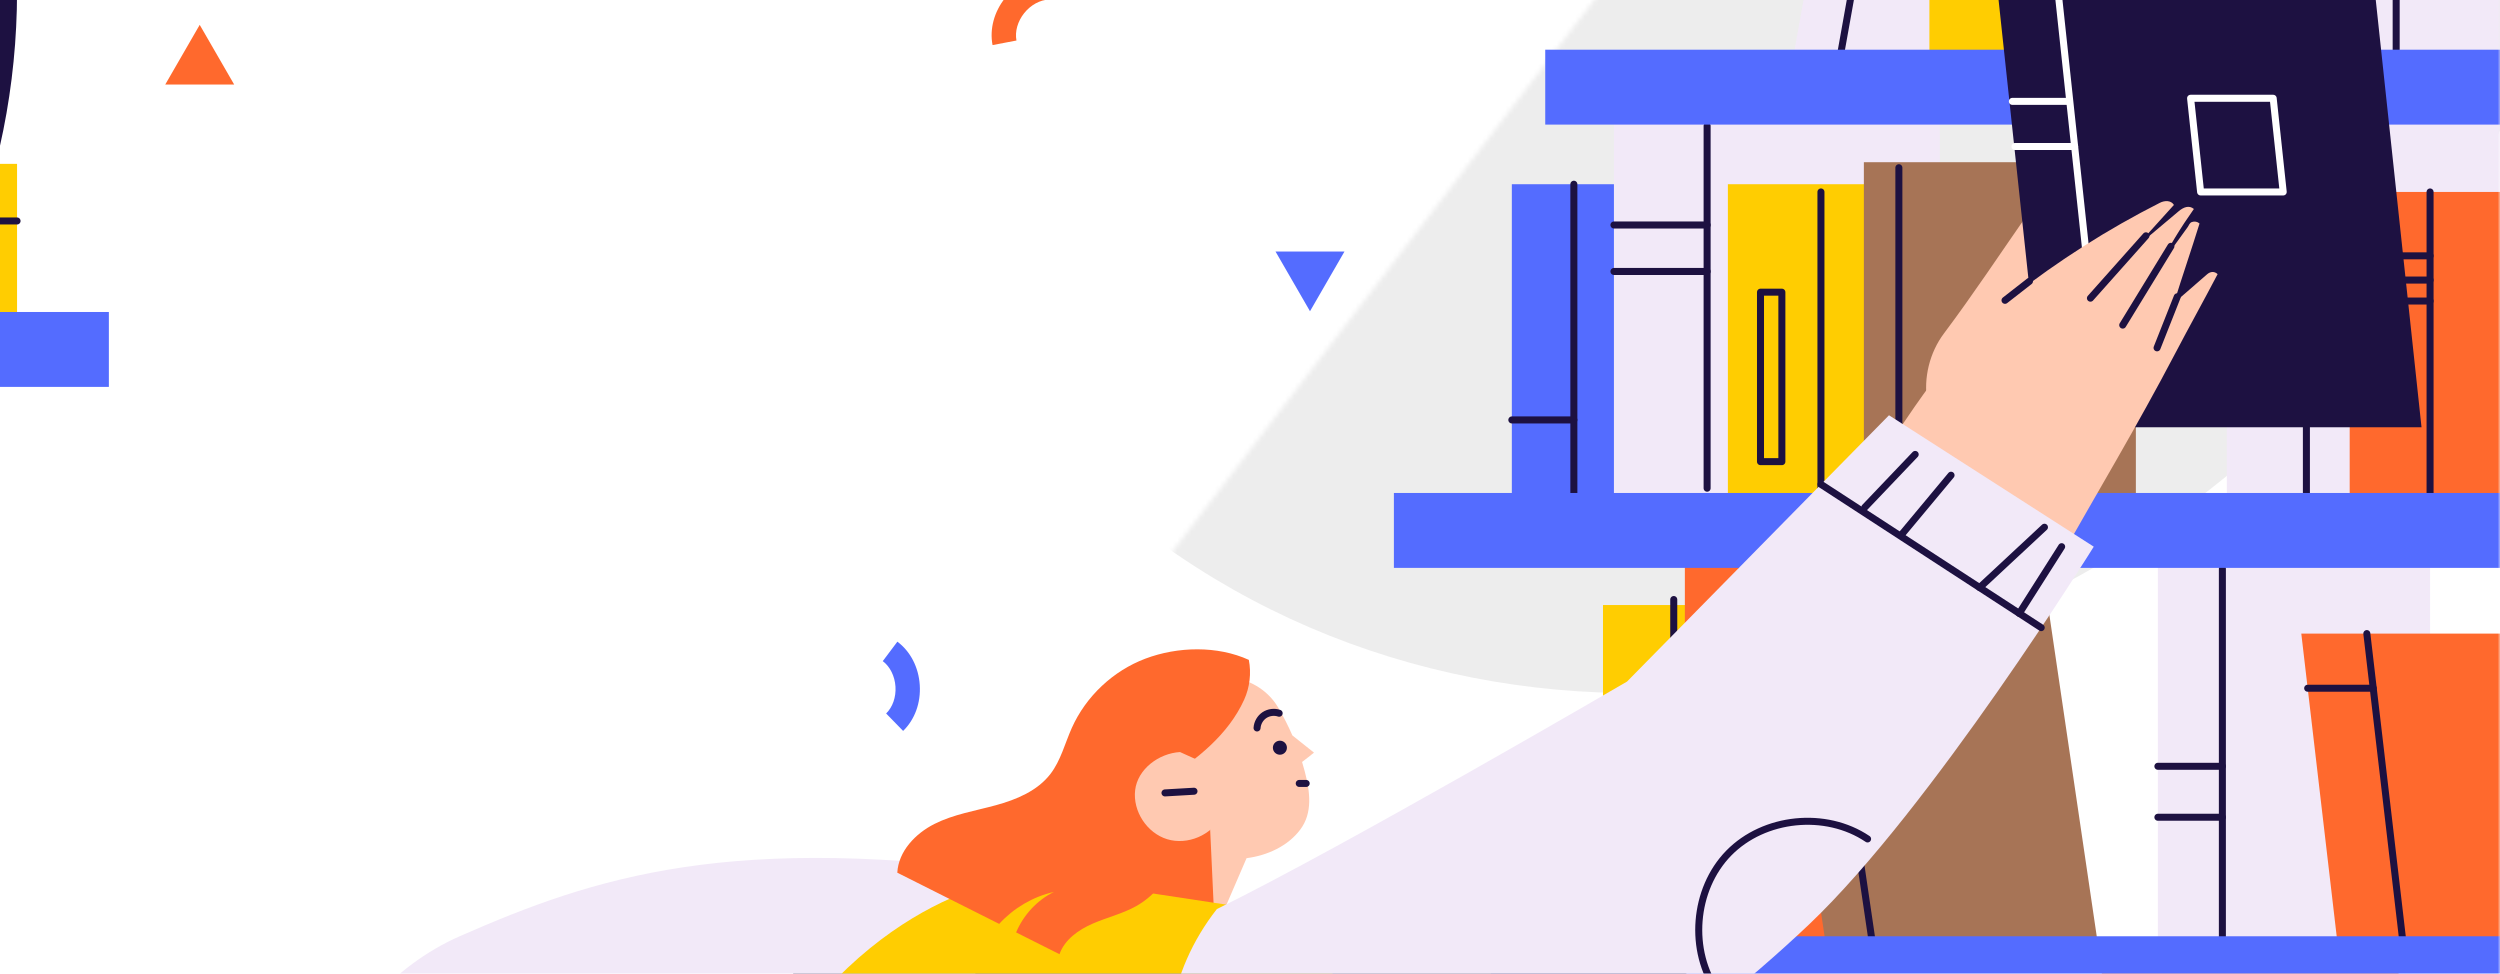 <svg width="534" height="208" viewBox="0 0 534 208" fill="none" xmlns="http://www.w3.org/2000/svg">
<g clip-path="url(#clip0_39_16348)" filter="url(#filter0_d_39_16348)">
<path d="M534 -42H-216V458H534V-42Z" fill="white"/>
<mask id="mask0_39_16348" style="mask-type:luminance" maskUnits="userSpaceOnUse" x="18" y="-179" width="854" height="900">
<path d="M474.376 -178.967L18.675 416.758L415.826 720.558L871.526 124.833L474.376 -178.967Z" fill="white"/>
</mask>
<g mask="url(#mask0_39_16348)">
<path d="M511.002 61.102C578.232 -26.786 567.638 -147.828 487.339 -209.252C407.041 -270.676 287.445 -249.223 220.215 -161.335C152.985 -73.447 163.579 47.595 243.878 109.019C324.176 170.444 443.772 148.991 511.002 61.102Z" fill="#EDEDED"/>
</g>
<path d="M42.658 1.306L35.297 14.055H50.018L42.658 1.306Z" fill="#FF692D"/>
<path d="M279.815 62.482L287.176 49.733H272.455L279.815 62.482Z" fill="#546CFF"/>
<path d="M192.907 152.126L189.278 148.401C190.672 147.044 191.418 144.896 191.274 142.657C191.129 140.418 190.115 138.384 188.559 137.216L191.68 133.058C194.476 135.156 196.219 138.534 196.462 142.324C196.707 146.114 195.411 149.686 192.907 152.126Z" fill="#546CFF"/>
<path d="M212.008 5.629C211.353 2.195 212.336 -1.476 214.706 -4.443C217.076 -7.411 220.439 -9.181 223.933 -9.3L224.111 -4.103C222.167 -4.037 220.17 -2.951 218.769 -1.198C217.37 0.555 216.751 2.742 217.116 4.654L212.008 5.629Z" fill="#FF692D"/>
<mask id="mask1_39_16348" style="mask-type:luminance" maskUnits="userSpaceOnUse" x="132" y="-42" width="402" height="500">
<path d="M534 -42H132.882V458H534V-42Z" fill="white"/>
</mask>
<g mask="url(#mask1_39_16348)">
<path d="M457.204 203.997H378.738V296.607H457.204V203.997Z" fill="#F2E9F8"/>
<path d="M398.471 206.202V295" stroke="#1D1141" stroke-width="1.5" stroke-miterlimit="10" stroke-linecap="round" stroke-linejoin="round"/>
<path d="M512.33 203.165H448.947V296.607H512.33V203.165Z" fill="#FF692D"/>
<path d="M464.814 206.202V292.66" stroke="#1D1141" stroke-width="1.5" stroke-miterlimit="10" stroke-linecap="round" stroke-linejoin="round"/>
</g>
<mask id="mask2_39_16348" style="mask-type:luminance" maskUnits="userSpaceOnUse" x="132" y="-42" width="402" height="500">
<path d="M534 -42H132.882V458H534V-42Z" fill="white"/>
</mask>
<g mask="url(#mask2_39_16348)">
<path d="M519.063 114.424H460.925V198.259H519.063V114.424Z" fill="#F2E9F8"/>
<path d="M474.699 117.465V197.706" stroke="#1D1141" stroke-width="1.5" stroke-miterlimit="10" stroke-linecap="round" stroke-linejoin="round"/>
<path d="M460.925 159.678H474.699" stroke="#1D1141" stroke-width="1.5" stroke-miterlimit="10" stroke-linecap="round" stroke-linejoin="round"/>
<path d="M460.925 170.564H474.699" stroke="#1D1141" stroke-width="1.5" stroke-miterlimit="10" stroke-linecap="round" stroke-linejoin="round"/>
<path d="M499.383 198.259H557.203L549.375 131.332H491.555L499.383 198.259Z" fill="#FF692D"/>
<path d="M505.555 131.332L513.383 198.259" stroke="#1D1141" stroke-width="1.5" stroke-miterlimit="10" stroke-linecap="round" stroke-linejoin="round"/>
<path d="M492.92 143.005H506.92" stroke="#1D1141" stroke-width="1.5" stroke-miterlimit="10" stroke-linecap="round" stroke-linejoin="round"/>
<path d="M400.537 125.235H342.399V198.258H400.537V125.235Z" fill="#FFCD01"/>
<path d="M357.513 124.059V187.588" stroke="#1D1141" stroke-width="1.5" stroke-miterlimit="10" stroke-linecap="round" stroke-linejoin="round"/>
<path d="M342.399 161.747H357.513" stroke="#1D1141" stroke-width="1.5" stroke-miterlimit="10" stroke-linecap="round" stroke-linejoin="round"/>
<path d="M418.023 109.92H359.885V198.259H418.023V109.92Z" fill="#FF692D"/>
<path d="M372.14 114.985V196.294" stroke="#1D1141" stroke-width="1.5" stroke-miterlimit="10" stroke-linecap="round" stroke-linejoin="round"/>
<path d="M359.885 131.332H372.14" stroke="#1D1141" stroke-width="1.5" stroke-miterlimit="10" stroke-linecap="round" stroke-linejoin="round"/>
<path d="M390.06 198.259H448.198L435.18 109.92H377.042L390.06 198.259Z" fill="#A77456"/>
<path d="M400.06 198.259L387.042 109.92" stroke="#1D1141" stroke-width="1.5" stroke-miterlimit="10" stroke-linecap="round" stroke-linejoin="round"/>
<path d="M572.757 195.982H318.473V211.982H572.757V195.982Z" fill="#546CFF"/>
</g>
<mask id="mask3_39_16348" style="mask-type:luminance" maskUnits="userSpaceOnUse" x="132" y="-42" width="402" height="500">
<path d="M534 -42H132.882V458H534V-42Z" fill="white"/>
</mask>
<g mask="url(#mask3_39_16348)">
<path d="M392.525 35.35H322.927V102.919H392.525V35.35Z" fill="#546CFF"/>
<path d="M336.177 35.35V102.35" stroke="#1D1141" stroke-width="1.5" stroke-miterlimit="10" stroke-linecap="round" stroke-linejoin="round"/>
<path d="M336.177 85.699H322.927" stroke="#1D1141" stroke-width="1.5" stroke-miterlimit="10" stroke-linecap="round" stroke-linejoin="round"/>
<path d="M414.334 20.308H344.736V102.918H414.334V20.308Z" fill="#F2E9F8"/>
<path d="M364.639 22.882V100.282" stroke="#1D1141" stroke-width="1.5" stroke-miterlimit="10" stroke-linecap="round" stroke-linejoin="round"/>
<path d="M344.736 44.059H364.639" stroke="#1D1141" stroke-width="1.5" stroke-miterlimit="10" stroke-linecap="round" stroke-linejoin="round"/>
<path d="M344.736 53.983H364.639" stroke="#1D1141" stroke-width="1.5" stroke-miterlimit="10" stroke-linecap="round" stroke-linejoin="round"/>
<path d="M427.172 35.35H369.073V102.919H427.172V35.35Z" fill="#FFCD01"/>
<path d="M388.954 37V102.35" stroke="#1D1141" stroke-width="1.5" stroke-miterlimit="10" stroke-linecap="round" stroke-linejoin="round"/>
<path d="M380.607 58.41H376.042V94.607H380.607V58.41Z" stroke="#1D1141" stroke-width="1.5" stroke-miterlimit="10" stroke-linecap="round" stroke-linejoin="round"/>
<path d="M456.221 30.647H398.122V102.918H456.221V30.647Z" fill="#A77456"/>
<path d="M405.599 31.824V102.35" stroke="#1D1141" stroke-width="1.5" stroke-miterlimit="10" stroke-linecap="round" stroke-linejoin="round"/>
<path d="M541.882 20.308H475.65V104.507H541.882V20.308Z" fill="#F2E9F8"/>
<path d="M492.647 21.471V104.735" stroke="#1D1141" stroke-width="1.5" stroke-miterlimit="10" stroke-linecap="round" stroke-linejoin="round"/>
<path d="M485.823 35.35H480.882V81.471H485.823V35.35Z" stroke="#1D1141" stroke-width="1.5" stroke-miterlimit="10" stroke-linecap="round" stroke-linejoin="round"/>
<path d="M553.187 37H501.894V104.507H553.187V37Z" fill="#FF692D"/>
<path d="M519.063 37V102.643" stroke="#1D1141" stroke-width="1.5" stroke-miterlimit="10" stroke-linecap="round" stroke-linejoin="round"/>
<path d="M501.894 50.647H519.063" stroke="#1D1141" stroke-width="1.5" stroke-miterlimit="10" stroke-linecap="round" stroke-linejoin="round"/>
<path d="M501.894 55.824H519.063" stroke="#1D1141" stroke-width="1.5" stroke-miterlimit="10" stroke-linecap="round" stroke-linejoin="round"/>
<path d="M501.894 60.296H519.063" stroke="#1D1141" stroke-width="1.5" stroke-miterlimit="10" stroke-linecap="round" stroke-linejoin="round"/>
<path d="M581.007 101.299H297.735V117.299H581.007V101.299Z" fill="#546CFF"/>
</g>
<mask id="mask4_39_16348" style="mask-type:luminance" maskUnits="userSpaceOnUse" x="132" y="-42" width="402" height="500">
<path d="M534 -42H132.882V458H534V-42Z" fill="white"/>
</mask>
<g mask="url(#mask4_39_16348)">
<path d="M381.607 16.234H472.167L489.747 -81.941H399.187L381.607 16.234Z" fill="#F2E9F8"/>
<path d="M409.187 -81.941L391.607 16.234" stroke="#1D1141" stroke-width="1.5" stroke-miterlimit="10" stroke-linecap="round" stroke-linejoin="round"/>
<path d="M502.682 -63.42H412.122V16.235H502.682V-63.42Z" fill="#FFCD01"/>
<path d="M430.059 -62.294V9.235" stroke="#1D1141" stroke-width="1.5" stroke-miterlimit="10" stroke-linecap="round" stroke-linejoin="round"/>
<path d="M528.348 -55.943H437.788V16.235H528.348V-55.943Z" fill="#546CFF"/>
<path d="M456.222 -55.943V9.235" stroke="#1D1141" stroke-width="1.5" stroke-miterlimit="10" stroke-linecap="round" stroke-linejoin="round"/>
<path d="M557.102 -81.941H466.542V16.234H557.102V-81.941Z" fill="#FF692D"/>
<path d="M480.882 -81.941V11.334" stroke="#1D1141" stroke-width="1.5" stroke-miterlimit="10" stroke-linecap="round" stroke-linejoin="round"/>
<path d="M579.191 -77.041H488.631V11.335H579.191V-77.041Z" fill="#F2E9F8"/>
<path d="M511.822 -75.471V11.334" stroke="#1D1141" stroke-width="1.5" stroke-miterlimit="10" stroke-linecap="round" stroke-linejoin="round"/>
<path d="M584.347 6.615H330.063V22.615H584.347V6.615Z" fill="#546CFF"/>
</g>
<mask id="mask5_39_16348" style="mask-type:luminance" maskUnits="userSpaceOnUse" x="-216" y="-42" width="265" height="243">
<path d="M48.302 -42H-216V200.529H48.302V-42Z" fill="white"/>
</mask>
<g mask="url(#mask5_39_16348)">
<path d="M3.603 -9.311C-4.264 1.395 -10.63 13.237 -14.017 26.084C-12.981 14.35 -13.647 2.468 -15.988 -9.077C-21.76 1.008 -25.349 12.007 -26.308 23.588C-25.951 8.636 -28.205 -6.376 -32.938 -20.564C-38.721 -5.605 -41.442 11.471 -39.362 27.374C-42.657 15.693 -46.961 5.084 -52.571 -5.679C-53.478 12.682 -50.426 31.229 -43.684 48.332L-6.592 48.622C0.649 30.279 4.055 10.405 3.603 -9.311Z" fill="#1D1141"/>
<path d="M3.643 31H-54.542V66.48H3.643V31Z" fill="#FFCD01"/>
<path d="M-54.542 43.201H3.643" stroke="#1D1141" stroke-width="1.5" stroke-miterlimit="10" stroke-linecap="round" stroke-linejoin="round"/>
<path d="M23.254 62.641H-231.031V78.641H23.254V62.641Z" fill="#546CFF"/>
</g>
<mask id="mask6_39_16348" style="mask-type:luminance" maskUnits="userSpaceOnUse" x="7" y="-23" width="563" height="481">
<path d="M569.484 -23H7.174V458H569.484V-23Z" fill="white"/>
</mask>
<g mask="url(#mask6_39_16348)">
<path d="M384.835 259.947C388.711 245.063 385.539 229.548 376.133 217.379C366.727 205.211 352.512 198.232 337.133 198.232H170.901L140.414 315.308C138.912 316.458 137.939 318.265 137.939 320.303C137.939 321.194 138.127 322.041 138.461 322.809L38.336 707.315C37.46 710.679 39.477 714.116 42.841 714.992C46.207 715.872 49.642 713.851 50.518 710.487L125.505 422.52H329.493L255.332 707.315C254.456 710.679 256.473 714.116 259.837 714.992C260.369 715.131 260.902 715.196 261.427 715.196C264.223 715.196 266.776 713.318 267.514 710.486L343.465 418.816C343.753 418.179 343.939 417.488 344.001 416.759L384.835 259.947ZM180.631 210.821H337.133C348.585 210.821 359.169 216.017 366.173 225.078C373.176 234.139 375.539 245.692 372.653 256.775L357.749 314.009H153.761L180.631 210.821ZM128.783 409.931L150.483 326.597H354.471L332.771 409.931H128.783Z" fill="#1D1141"/>
</g>
<mask id="mask7_39_16348" style="mask-type:luminance" maskUnits="userSpaceOnUse" x="7" y="-23" width="563" height="481">
<path d="M569.484 -23H7.174V458H569.484V-23Z" fill="white"/>
</mask>
<g mask="url(#mask7_39_16348)">
<path d="M278.123 158.756C278.981 158.092 279.864 157.431 280.667 156.762C279.128 155.535 277.589 154.309 276.05 153.083C275.169 151.05 274.159 149.063 272.979 147.066C270.987 143.698 267.391 141.328 263.51 140.827C257.496 150.045 249.105 157.257 239.568 162.751C237.265 172.307 235.043 181.349 232.741 190.905L258.658 196.929C261.207 191.001 263.715 185.237 266.264 179.309C270.682 178.733 275.075 176.755 277.746 173.188C280.416 169.622 279.831 165.134 278.707 160.823C278.524 160.122 278.328 159.435 278.123 158.756Z" fill="#FFC9B1"/>
<path d="M273.387 157.21C274.215 157.21 274.887 156.538 274.887 155.71C274.887 154.882 274.215 154.21 273.387 154.21C272.559 154.21 271.887 154.882 271.887 155.71C271.887 156.538 272.559 157.21 273.387 157.21Z" fill="#1D1141"/>
<path d="M268.507 151.494C268.575 150.403 269.176 149.357 270.086 148.75C270.996 148.144 272.193 147.99 273.226 148.347" stroke="#1D1141" stroke-width="1.5" stroke-miterlimit="10" stroke-linecap="round" stroke-linejoin="round"/>
<path d="M277.518 163.341C278.012 163.341 278.505 163.341 278.999 163.341" stroke="#1D1141" stroke-width="1.5" stroke-miterlimit="10" stroke-linecap="round" stroke-linejoin="round"/>
<path d="M258.367 170.5L259.665 198.617C259.665 198.617 233.895 190.808 233.895 191.212C233.895 191.616 247.903 168.879 247.903 168.879L258.367 170.5Z" fill="#FF692D"/>
<path d="M221.078 183.028C156.208 173.574 126.952 183.355 98.226 195.968C69.5 208.58 52.67 248.127 72.443 280.388C92.216 312.649 120.953 346.99 120.953 346.99L221.078 183.028Z" fill="#F2E9F8"/>
<path d="M70.589 231.334C76.308 230.805 81.671 227.314 84.47 222.299C87.269 217.284 87.424 210.887 84.872 205.742" stroke="#1D1141" stroke-width="1.5" stroke-miterlimit="10" stroke-linecap="round" stroke-linejoin="round"/>
<path d="M281.097 192.141L221.078 183.027C221.078 183.027 191.389 183.72 167.047 219.25C142.704 254.779 93.922 328.784 93.922 328.784L289.312 354.53L294.87 238.379L281.097 192.141Z" fill="#FFCD01"/>
<path d="M433.222 41.576C427.236 50.181 421.533 58.815 415.244 67.201C412.166 71.305 410.839 76.679 411.652 81.745L440.368 62.877C438.042 55.769 435.549 48.684 433.222 41.576Z" fill="#FFC9B1"/>
<path d="M517.235 87.258H436.669L426.884 -4.111H507.451L517.235 87.258Z" fill="#1D1141"/>
<path d="M487.693 37H470.051L467.908 16.992H485.55L487.693 37Z" stroke="white" stroke-width="1.5" stroke-miterlimit="10" stroke-linecap="round" stroke-linejoin="round"/>
<path d="M439.778 -4.111L449.563 87.258" stroke="white" stroke-width="1.5" stroke-miterlimit="10" stroke-linecap="round" stroke-linejoin="round"/>
<path d="M429.84 17.653H441.646" stroke="white" stroke-width="1.5" stroke-miterlimit="10" stroke-linecap="round" stroke-linejoin="round"/>
<path d="M443.141 27.293H430.398" stroke="white" stroke-width="1.5" stroke-miterlimit="10" stroke-linecap="round" stroke-linejoin="round"/>
<path d="M471.443 54.582C469.059 56.647 466.747 58.67 464.362 60.734C466.097 55.105 468.085 49.37 469.82 43.741C469.394 43.346 468.739 43.218 468.195 43.422C467.651 43.626 467.614 44.054 467.273 44.526C465.212 47.383 463.15 50.239 461.089 53.096C463.259 48.731 465.801 44.616 468.613 40.635C467.578 39.771 466.397 40.251 465.366 41.119C462.255 43.737 459.144 46.356 456.033 48.974C458.772 45.933 461.611 42.813 464.35 39.772C463.746 38.771 462.398 38.786 461.356 39.314C450.239 44.945 439.672 51.664 429.857 59.343C416.699 69.637 407.79 84.837 398.322 98.601L439.269 116.59C447.803 101.495 456.546 86.909 464.593 71.548C467.583 65.84 470.692 60.267 473.683 54.558C473.008 53.905 472.153 53.968 471.443 54.582Z" fill="#FFC9B1"/>
<path d="M428.27 60.15C430.011 58.792 431.753 57.434 433.494 56.076" stroke="#1D1141" stroke-width="1.5" stroke-miterlimit="10" stroke-linecap="round" stroke-linejoin="round"/>
<path d="M458.373 46.369C454.421 50.81 450.469 55.251 446.517 59.691" stroke="#1D1141" stroke-width="1.5" stroke-miterlimit="10" stroke-linecap="round" stroke-linejoin="round"/>
<path d="M453.415 65.441C456.844 59.832 460.273 54.223 463.703 48.615" stroke="#1D1141" stroke-width="1.5" stroke-miterlimit="10" stroke-linecap="round" stroke-linejoin="round"/>
<path d="M465.06 59.395C463.623 63.03 462.185 66.664 460.748 70.299" stroke="#1D1141" stroke-width="1.5" stroke-miterlimit="10" stroke-linecap="round" stroke-linejoin="round"/>
<path d="M266.751 136.951C260.038 133.889 251.56 134.082 244.656 136.686C237.752 139.289 231.968 144.731 228.949 151.463C227.465 154.772 226.592 158.422 224.385 161.301C221.602 164.931 217.107 166.795 212.695 168.001C208.283 169.207 203.683 169.935 199.599 171.993C195.514 174.051 191.909 177.839 191.662 182.406L213.424 193.344C216.519 189.965 220.638 187.521 225.114 186.52C221.496 188.297 218.606 191.454 217.042 195.162L226.305 199.818C227.406 196.69 230.378 194.599 233.42 193.278C236.462 191.957 239.744 191.186 242.641 189.573C247.139 187.069 250.446 182.522 251.444 177.472C252.442 172.421 251.889 166.685 248.682 162.657C255.625 158.256 262.368 152.93 265.757 145.442C266.949 142.805 267.302 139.794 266.751 136.951Z" fill="#FF692D"/>
<path d="M256.666 158.725C255.128 158.029 253.59 157.333 252.052 156.637C247.525 156.908 242.997 160.272 242.466 164.775C241.935 169.279 244.987 173.944 249.326 175.261C253.665 176.578 258.795 174.397 260.857 170.358L256.666 158.725Z" fill="#FFC9B1"/>
<path d="M248.84 165.367C250.905 165.247 252.971 165.127 255.036 165.007" stroke="#1D1141" stroke-width="1.5" stroke-miterlimit="10" stroke-linecap="round" stroke-linejoin="round"/>
<path d="M403.488 84.699L447.226 112.77C447.226 112.77 412.509 168.652 386.483 193.396C360.456 218.139 318.796 247.281 294.082 254.853C250.943 257.393 238.658 217.317 259.922 190.177C287.108 176.843 347.534 141.583 347.534 141.583L403.488 84.699Z" fill="#F2E9F8"/>
<path d="M388.968 99.46L436.001 130.066" stroke="#1D1141" stroke-width="1.5" stroke-miterlimit="10" stroke-linecap="round" stroke-linejoin="round"/>
<path d="M398.321 104.369L409.084 93.067" stroke="#1D1141" stroke-width="1.5" stroke-miterlimit="10" stroke-linecap="round" stroke-linejoin="round"/>
<path d="M406.112 110.268L416.744 97.508" stroke="#1D1141" stroke-width="1.5" stroke-miterlimit="10" stroke-linecap="round" stroke-linejoin="round"/>
<path d="M422.85 121.508L436.696 108.616" stroke="#1D1141" stroke-width="1.5" stroke-miterlimit="10" stroke-linecap="round" stroke-linejoin="round"/>
<path d="M440.368 112.771L431.315 127.016" stroke="#1D1141" stroke-width="1.5" stroke-miterlimit="10" stroke-linecap="round" stroke-linejoin="round"/>
<path d="M398.916 175.2C389.977 169.166 376.798 170.509 369.261 178.223C361.724 185.937 360.687 199.144 366.927 207.94" stroke="#1D1141" stroke-width="1.5" stroke-miterlimit="10" stroke-linecap="round" stroke-linejoin="round"/>
</g>
</g>
<defs>
<filter id="filter0_d_39_16348" x="-220" y="-42" width="758" height="508" filterUnits="userSpaceOnUse" color-interpolation-filters="sRGB">
<feFlood flood-opacity="0" result="BackgroundImageFix"/>
<feColorMatrix in="SourceAlpha" type="matrix" values="0 0 0 0 0 0 0 0 0 0 0 0 0 0 0 0 0 0 127 0" result="hardAlpha"/>
<feOffset dy="4"/>
<feGaussianBlur stdDeviation="2"/>
<feComposite in2="hardAlpha" operator="out"/>
<feColorMatrix type="matrix" values="0 0 0 0 0 0 0 0 0 0 0 0 0 0 0 0 0 0 0.25 0"/>
<feBlend mode="normal" in2="BackgroundImageFix" result="effect1_dropShadow_39_16348"/>
<feBlend mode="normal" in="SourceGraphic" in2="effect1_dropShadow_39_16348" result="shape"/>
</filter>
<clipPath id="clip0_39_16348">
<rect width="750" height="500" fill="white" transform="translate(-216 -42)"/>
</clipPath>
</defs>
</svg>

